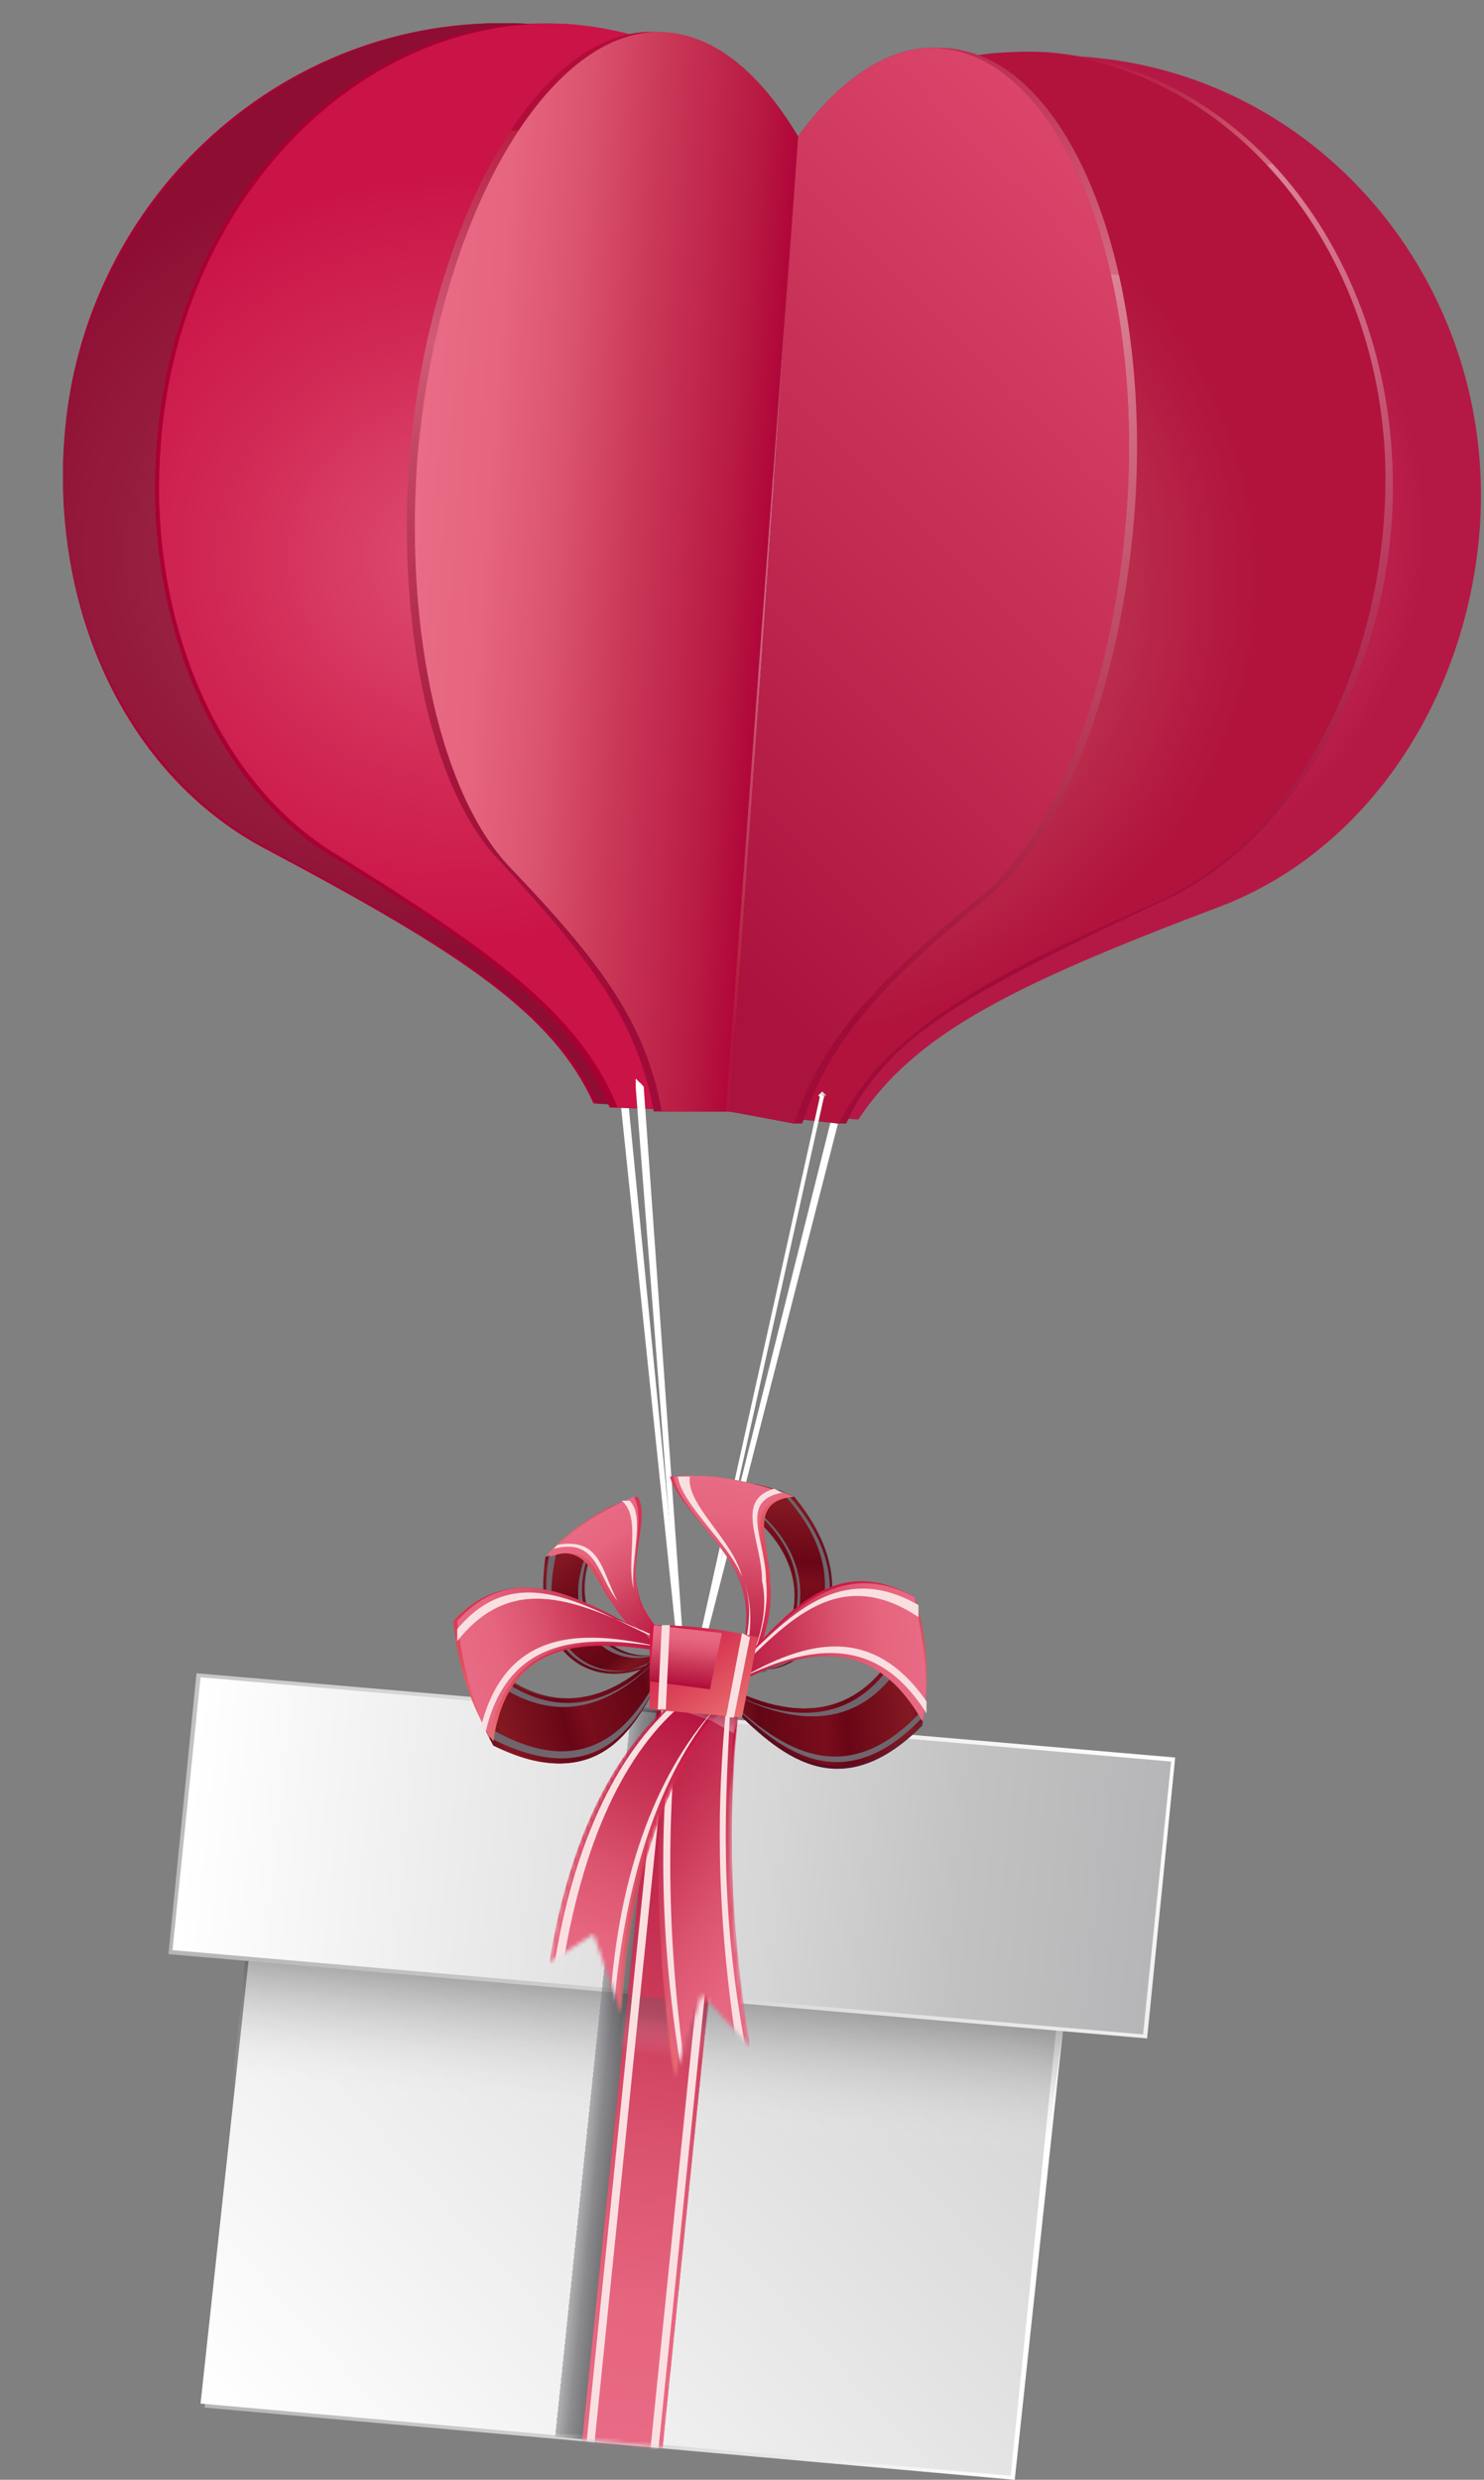 <svg width="370" height="618" viewBox="0 0 370 618" fill="none" xmlns="http://www.w3.org/2000/svg"><rect x="0" y="0" width="370" height="618" fill="#808080" stroke="none"/><path d="M132 6c26 1 48 12 66 28l-17 243-33-2c-10-22-32-37-81-63-35-18-54-59-51-102C20 49 72 2 132 6z" fill="#A90034"/><path d="M133 6c25 1 48 12 66 28l-17 243-33-2c-10-22-32-37-81-63-35-18-55-59-52-102C21 49 73 2 133 6z" fill="url(#paint0_radial)"/><path d="M155 262l-1 1 1 1 1-1-1-1z" fill="url(#paint2_linear)"/><path d="M156 263l-1-1-1 1h2z" fill="url(#paint3_radial)"/><path d="M171 426c-1 0 0 1 0 0l-17-163h1l16 163c0 1 0 0 0 0z" fill="#fff"/><path d="M171 426c-1 0 0 1 0 0l-17-163h1s0 0 0 0l16 163zm0 0c0 1 0 0 0 0z" stroke="#fff"/><path d="M211 265l-1 1 1 1 1-1-1-1z" fill="url(#paint4_linear)"/><path d="M212 266l-1-1v2l1-1z" fill="url(#paint5_radial)"/><path d="M171 426c-1 0 0 1 0 0l40-160h1l-41 160c0 1 0 0 0 0z" fill="#fff"/><path d="M171 426c-1 0 0 1 0 0l40-160s0 0 0 0h1l-41 160zm0 0c0 1 0 0 0 0z" stroke="#fff"/><path d="M140 6C89 3 43 50 39 112c-3 42 14 83 43 101 43 26 61 41 70 63l28 1 18-243a85 85 0 00-58-28z" fill="#A90034"/><path d="M142 6C90 3 44 50 40 112c-3 42 14 83 44 101 42 26 61 41 70 63l28 1 17-243a86 86 0 00-57-28z" fill="url(#paint6_radial)"/><path d="M164 8c-29-2-57 46-62 107-3 43 6 83 23 100 23 25 34 40 38 62h16l18-243c-9-16-20-25-33-26z" fill="url(#paint7_linear)"/><path d="M166 8c-29-2-57 46-62 107-3 43 6 83 23 101 23 24 34 39 38 61h16l18-243c-9-15-20-25-33-26z" fill="url(#paint8_linear)"/><path d="M268 14c-25-2-50 6-69 20l-17 243 32 2c14-21 37-33 90-53 37-14 62-52 65-95 4-61-41-114-101-117z" fill="url(#paint9_radial)"/><path d="M261 13c52 4 90 56 86 117-3 42-26 81-58 95-32 15-52 25-65 37-5 5-10 11-13 18h-2l-26-3 17-243c17-14 39-22 61-21z" fill="url(#paint10_linear)"/><path d="M259 13c52 4 91 56 86 117-3 42-25 81-57 95s-51 24-64 36c-6 5-11 12-15 19l-28-3 18-243c17-14 38-22 60-21z" fill="url(#paint11_radial)"/><path d="M236 12c30 2 51 53 47 114-3 43-17 81-36 97-27 22-40 36-47 57h-2l-14-3 17-243c10-14 22-23 35-22z" fill="url(#paint12_linear)"/><path d="M234 12c30 2 51 53 47 114-3 43-17 81-36 97-27 22-40 36-47 57l-16-3 17-243c10-14 23-23 35-22z" fill="url(#paint13_linear)"/><path d="M234 12c30 2 51 53 47 114-3 43-17 81-36 97-27 22-40 36-47 57l-16-3 17-243c10-14 23-23 35-22z" fill="url(#paint14_linear)"/><path d="M205 272l-1 1 1 1 1-1-1-1z" fill="url(#paint15_linear)"/><path d="M206 273h-1v1l1-1z" fill="url(#paint16_radial)"/><path d="M171 426c-1 0 0 1 0 0l34-153-34 153c0 1 0 0 0 0z" fill="#fff"/><path d="M171 426c-1 0 0 1 0 0l34-153s0 0 0 0 0 0 0 0l-34 153zm0 0c0 1 0 0 0 0z" stroke="#fff"/><path d="M160 270h-1l1 1v-1z" fill="url(#paint17_radial)"/><path d="M160 270h-1v1l1-1c1 0 0 0 0 0z" fill="url(#paint18_linear)"/><path d="M171 426c-1 0 0 1 0 0l-12-155v-1l1 1 11 155c0 1 0 0 0 0z" fill="#fff"/><path d="M171 426c-1 0 0 1 0 0l-12-155v-1l1 1 11 155zm0 0c0 1 0 0 0 0z" stroke="#fff"/><path d="M271 450l-18 168-202-18 18-168 202 18z" fill="url(#paint19_linear)"/><path d="M68 433l201 17-17 167-202-18 18-166z" fill="url(#paint20_linear)"/><path opacity=".6" d="M62 480l204 18-5 39-203-18 4-39z" fill="url(#paint21_linear)"/><path d="M293 438l-7 70-244-21 7-70 244 21z" fill="url(#paint22_linear)"/><path d="M292 439l-7 68-242-21 7-68 242 21z" fill="url(#paint23_linear)"/><mask id="a" maskUnits="userSpaceOnUse" x="136" y="425" width="49" height="186"><path d="M166 610l-30-3 19-182 30 3-19 182z" fill="url(#paint24_linear)"/></mask><g mask="url(#a)"><path opacity=".6" d="M166 610l-30-3 19-182 30 3-19 182z" fill="url(#paint25_linear)"/><path d="M165 612l-20-2 19-186 20 2-19 186z" fill="url(#paint26_linear)"/><path d="M184 426l-19 186-20-2 19-185 20 1z" fill="url(#paint27_linear)"/><path opacity=".3" d="M164 424l20 2-1 12-21-2 2-12z" fill="url(#paint28_linear)"/><mask id="b" maskUnits="userSpaceOnUse" x="154" y="496" width="23" height="19"><path d="M156 497l21 2-2 16-21-2 2-16z" fill="url(#paint29_linear)"/></mask><g mask="url(#b)"><path opacity=".3" d="M156 497l21 2-2 16-21-2 2-16z" fill="url(#paint30_linear)"/></g><path d="M181 426l-19 186h2l19-186h-2zm-16-1l-19 186h2l19-186h-2z" fill="#FADFE1"/></g><path d="M171 369c8-1 18 0 27 4 20 24 4 44-8 43l-6-1c15 1 27-33-13-46z" fill="url(#paint31_linear)"/><path d="M184 415c15 1 27-32-13-46 8-1 18 0 27 4 19 24 4 44-9 43l-5-1z" fill="url(#paint32_linear)"/><path opacity=".3" d="M190 417l-6-2h3l5 1-2 1z" fill="url(#paint33_linear)"/><path d="M185 415c14 1 28-30-10-47h-2c39 15 26 48 12 47z" fill="#70656C"/><path d="M189 416c13 1 29-20 7-44l-2-1c23 23 7 45-5 45z" fill="#70656C"/><path d="M198 373c-10-4-22-6-31-5 2 7 14 17 17 25 4 9 1 18 1 20l1 4c3-4 7-13 6-23 0-9-6-20 6-21z" fill="url(#paint34_linear)"/><path d="M186 416c2-3 6-12 5-22 0-9-6-20 6-21-9-4-21-6-29-5 1 7 13 17 16 25 4 9 1 18 1 20l1 3z" fill="url(#paint35_linear)"/><path opacity=".3" d="M185 413l1 4 1-2-1-3-1 1z" fill="url(#paint36_linear)"/><path d="M186 416c2-4 6-13 4-22 0-10-7-20 3-23l2 1c-11 2-4 12-4 22 1 9-3 19-5 22z" fill="#FADFE1"/><path d="M185 414c0-3 4-12 0-21-3-8-15-18-16-25h3c-1 7 11 16 13 25 4 9 1 18 1 21h-1z" fill="#FADFE1"/><path d="M228 401c3 9 3 19 2 29-21 21-36 7-48-5l-3-6c15 9 39 14 49-18z" fill="url(#paint37_linear)"/><path d="M179 419c15 9 38 14 49-18 2 9 3 19 2 28-20 21-36 8-48-5l-3-5z" fill="url(#paint38_linear)"/><path opacity=".3" d="M182 425l-3-6 3 2 3 6-3-2z" fill="url(#paint39_linear)"/><path d="M179 420c15 9 38 16 50-14l-1-3c-11 31-34 26-49 17z" fill="#70656C"/><path d="M182 424c12 12 28 25 48 4l1-3c-20 23-37 10-49-1z" fill="#70656C"/><path d="M230 429c2-10 1-22-2-31-21-12-33 6-46 19l-3 5c16-9 37-18 51 7z" fill="url(#paint40_linear)"/><path d="M179 422c16-9 37-18 51 7 2-10 0-21-2-31-21-11-33 7-46 19l-3 5z" fill="url(#paint41_linear)"/><path opacity=".3" d="M182 417l-3 5 4-2 2-6-3 3z" fill="url(#paint42_linear)"/><path d="M180 421c15-9 35-20 51 3v3c-15-24-36-14-52-6h1z" fill="#FADFE1"/><path d="M182 417c13-12 26-29 47-17v3c-21-14-34 3-47 15v-1z" fill="#FADFE1"/><mask id="c" maskUnits="userSpaceOnUse" x="164" y="417" width="24" height="101"><path d="M168 518l7-21 12 13c-6-36-5-62-3-82l-16-10c-4 25-6 57 0 100z" fill="#fff"/></mask><g mask="url(#c)"><path d="M168 518l19-8c-6-36-5-62-3-82l-16-10c-4 25-6 57 0 100z" fill="url(#paint43_linear)"/><path d="M168 418c-4 25-6 57 1 99 6-1 12-4 18-7-6-36-5-62-4-82l-15-10z" fill="url(#paint44_linear)"/><path opacity=".3" d="M184 428l-16-10-1 5 16 9 1-4z" fill="url(#paint45_linear)"/><path d="M170 420c-3 24-5 55 1 97h-1c-7-42-5-73-1-98l1 1zm12 7c-1 21-3 47 4 84l-2 1c-6-38-5-65-3-86l1 1z" fill="#FADFE1"/></g><mask id="d" maskUnits="userSpaceOnUse" x="136" y="422" width="45" height="81"><path d="M155 502l-7-20-11 7c5-32 17-54 32-66l12 2c-14 16-24 41-26 77z" fill="#fff"/></mask><g mask="url(#d)"><path d="M155 502c-6-3-12-8-18-13 5-32 17-54 32-66l12 2c-14 16-24 41-26 77z" fill="url(#paint46_linear)"/><path d="M180 425c-14 16-24 41-26 77l-17-12c6-33 17-55 33-67 3 2 7 2 10 2z" fill="url(#paint47_linear)"/><path opacity=".3" d="M169 423l12 2-3 4-12-4 3-2z" fill="url(#paint48_linear)"/><path d="M179 425c-14 15-25 40-27 76h1c3-36 13-61 26-76zm-9-2c-15 12-27 35-32 68l2 1c5-33 16-56 31-68l-1-1z" fill="#FADFE1"/></g><path d="M156 374c-7 3-14 8-20 15-4 26 15 33 28 25l5-4c-15 10-36-11-13-36z" fill="url(#paint49_linear)"/><path d="M169 410c-15 10-36-10-14-35-6 2-13 7-19 13-4 27 15 34 28 26l5-4z" fill="url(#paint50_linear)"/><path opacity=".3" d="M164 414l5-4-4 1-4 4 3-1z" fill="url(#paint51_linear)"/><path d="M168 410c-15 11-36-8-15-34l1-1c-21 26 0 45 14 35z" fill="#70656C"/><path d="M164 413c-13 9-32 1-27-26l2-1c-7 27 12 36 26 27h-1z" fill="#70656C"/><path d="M136 388c6-7 15-13 23-15 3 5-2 15 0 23 1 7 7 12 9 13v3c-4-2-11-5-15-12-5-6-6-16-17-12z" fill="url(#paint52_linear)"/><path d="M167 412c-3-2-10-5-14-12s-5-16-16-12c5-7 14-12 21-15 3 5-1 16 1 23 0 8 7 12 8 13v3z" fill="url(#paint53_linear)"/><path opacity=".3" d="M167 409v3l-1-1v-3l1 1z" fill="url(#paint54_linear)"/><path d="M167 411c-3-1-10-5-13-12-4-7-4-16-15-14l-1 1c11-3 11 7 16 13 3 7 10 11 14 12h-1z" fill="#FADFE1"/><path d="M167 409c-1-1-8-5-9-13-1-7 3-18-1-22h-2c5 4 1 15 3 22 1 8 8 12 9 13z" fill="#FADFE1"/><path d="M115 407c1 9 3 19 8 28 27 13 36-5 43-20l1-6c-11 13-31 25-52-2z" fill="url(#paint55_linear)"/><path d="M167 409c-11 13-31 25-52-1 1 9 3 18 8 27 26 13 36-5 43-20l1-6z" fill="url(#paint56_linear)"/><path opacity=".3" d="M166 415l1-6-3 3v6l2-3z" fill="url(#paint57_linear)"/><path d="M167 410c-11 13-29 26-52 2v-3c22 26 41 14 52 1z" fill="#70656C"/><path d="M166 415c-7 15-17 32-44 18l-1-3c26 16 38-1 45-16v1z" fill="#70656C"/><path d="M123 434c-6-9-9-20-10-30 16-17 34-4 50 4l5 4c-18-3-41-6-45 22z" fill="url(#paint58_linear)"/><path d="M168 412c-18-4-41-6-46 21-4-8-7-19-8-29 15-17 33-4 49 4l5 4z" fill="url(#paint59_linear)"/><path opacity=".3" d="M163 408l5 4-4-1-4-5 3 2z" fill="url(#paint60_linear)"/><path d="M167 411c-17-4-40-8-47 19l1 2c6-27 29-24 47-21h-1z" fill="#FADFE1"/><path d="M163 408c-16-7-34-20-49-2v3c15-19 33-8 50-1h-1z" fill="#FADFE1"/><path d="M185 428l-23-2v-21c10 0 18 1 27 3l-4 20z" fill="url(#paint61_linear)"/><path d="M180 407l-3 14-15-2 1-14 17 2z" fill="url(#paint62_linear)"/><path d="M185 407l-4 21h2l4-20-2-1zm-20-2l-1 21h2l1-21h-2z" fill="#FADFE1"/><defs><linearGradient id="paint2_linear" x1="153.7" y1="262.8" x2="155.5" y2="262.9" gradientUnits="userSpaceOnUse"><stop stop-color="#E9E8E9"/><stop offset="1" stop-color="#C4C6C7"/></linearGradient><linearGradient id="paint4_linear" x1="210.5" y1="266.1" x2="212.3" y2="266.2" gradientUnits="userSpaceOnUse"><stop stop-color="#E9E8E9"/><stop offset="1" stop-color="#C4C6C7"/></linearGradient><linearGradient id="paint7_linear" x1="135.4" y1="275.2" x2="151.3" y2="7" gradientUnits="userSpaceOnUse"><stop offset=".1" stop-color="#A00C39"/><stop offset=".3" stop-color="#A4153D"/><stop offset=".4" stop-color="#B02749"/><stop offset=".6" stop-color="#C44764"/><stop offset=".7" stop-color="#D05B77"/><stop offset=".9" stop-color="#B82145"/><stop offset=".9" stop-color="#B10D3B"/></linearGradient><linearGradient id="paint8_linear" x1="102.9" y1="138.7" x2="190.9" y2="144.9" gradientUnits="userSpaceOnUse"><stop stop-color="#E96B85"/><stop offset=".2" stop-color="#E6657F"/><stop offset=".4" stop-color="#DB546F"/><stop offset=".6" stop-color="#CB3A59"/><stop offset=".9" stop-color="#B71841"/><stop offset="1" stop-color="#B0063A"/></linearGradient><linearGradient id="paint10_linear" x1="290.7" y1="254" x2="216.1" y2="22.1" gradientUnits="userSpaceOnUse"><stop offset=".1" stop-color="#A00C39"/><stop offset=".8" stop-color="#DC8397"/><stop offset=".8" stop-color="#D2697D"/><stop offset=".9" stop-color="#BC2E4C"/><stop offset="1" stop-color="#B10D3B"/></linearGradient><linearGradient id="paint12_linear" x1="227.5" y1="281.1" x2="243.4" y2="12.5" gradientUnits="userSpaceOnUse"><stop offset=".1" stop-color="#A00C39"/><stop offset=".3" stop-color="#B02D4C"/><stop offset=".8" stop-color="#DC8397"/><stop offset=".8" stop-color="#D3697F"/><stop offset="1" stop-color="#BD2E51"/><stop offset="1" stop-color="#B92149"/></linearGradient><linearGradient id="paint13_linear" x1="182.9" y1="145.7" x2="280.9" y2="146.7" gradientUnits="userSpaceOnUse"><stop offset="0" stop-color="#66041B"/><stop offset=".2" stop-color="#981134"/><stop offset=".3" stop-color="#9D1638"/><stop offset="1" stop-color="#BA3257"/></linearGradient><linearGradient id="paint14_linear" x1="131" y1="226.3" x2="295.1" y2="62.2" gradientUnits="userSpaceOnUse"><stop offset=".1" stop-color="#AB133F"/><stop offset=".6" stop-color="#C62F55"/><stop offset="1" stop-color="#DB456A"/></linearGradient><linearGradient id="paint15_linear" x1="204.4" y1="273.1" x2="206.2" y2="273.2" gradientUnits="userSpaceOnUse"><stop stop-color="#E9E8E9"/><stop offset="1" stop-color="#C4C6C7"/></linearGradient><linearGradient id="paint18_linear" x1="158.8" y1="270.4" x2="160.6" y2="270.5" gradientUnits="userSpaceOnUse"><stop stop-color="#E9E8E9"/><stop offset="1" stop-color="#C4C6C7"/></linearGradient><linearGradient id="paint19_linear" x1="262" y1="533.7" x2="60.2" y2="512.9" gradientUnits="userSpaceOnUse"><stop stop-color="#fff"/><stop offset=".5" stop-color="#D7D6D6"/><stop offset=".8" stop-color="#C2C2C3"/><stop offset="1" stop-color="#B6B6B8"/></linearGradient><linearGradient id="paint20_linear" x1="264.8" y1="445.2" x2="69.8" y2="620.8" gradientUnits="userSpaceOnUse"><stop stop-color="#B6B6B8"/><stop offset=".1" stop-color="#C2C2C3"/><stop offset=".2" stop-color="#D7D6D6"/><stop offset="1" stop-color="#fff"/></linearGradient><linearGradient id="paint21_linear" x1="164.2" y1="485" x2="160.3" y2="529.9" gradientUnits="userSpaceOnUse"><stop stop-color="#181519"/><stop offset="1" stop-color="#fff" stop-opacity="0"/></linearGradient><linearGradient id="paint22_linear" x1="254.9" y1="396" x2="92.3" y2="542.5" gradientUnits="userSpaceOnUse"><stop stop-color="#fff"/><stop offset=".6" stop-color="#D7D6D6"/><stop offset=".8" stop-color="#C2C2C3"/><stop offset="1" stop-color="#B6B6B8"/></linearGradient><linearGradient id="paint23_linear" x1="288.2" y1="472.9" x2="47.2" y2="448" gradientUnits="userSpaceOnUse"><stop stop-color="#B6B6B8"/><stop offset=".2" stop-color="#C2C2C3"/><stop offset=".4" stop-color="#D7D6D6"/><stop offset="1" stop-color="#fff"/></linearGradient><linearGradient id="paint24_linear" x1="176.2" y1="519.1" x2="144.8" y2="515.8" gradientUnits="userSpaceOnUse"><stop/><stop offset=".5" stop-color="#fff"/><stop offset=".5" stop-color="#F7F7F7"/><stop offset=".6" stop-color="#E0E0E0"/><stop offset=".7" stop-color="#BBB"/><stop offset=".8" stop-color="#888"/><stop offset=".9" stop-color="#484848"/><stop offset=".9"/></linearGradient><linearGradient id="paint25_linear" x1="176.3" y1="519.1" x2="144.8" y2="515.8" gradientUnits="userSpaceOnUse"><stop stop-color="#fff" stop-opacity="0"/><stop offset=".5" stop-color="#060609"/><stop offset=".5" stop-color="#09090E"/><stop offset=".6" stop-color="#151519"/><stop offset=".7" stop-color="#29282D"/><stop offset=".8" stop-color="#4A494F"/><stop offset=".9" stop-color="#858489"/><stop offset=".9" stop-color="#D7D6D7" stop-opacity="0"/></linearGradient><linearGradient id="paint26_linear" x1="215" y1="574.2" x2="124" y2="454.4" gradientUnits="userSpaceOnUse"><stop stop-color="#EB7173"/><stop offset=".3" stop-color="#E05360"/><stop offset=".9" stop-color="#CF1745"/></linearGradient><linearGradient id="paint27_linear" x1="154.6" y1="614.4" x2="171.4" y2="420.1" gradientUnits="userSpaceOnUse"><stop stop-color="#E96B85"/><stop offset=".2" stop-color="#E6657F"/><stop offset=".4" stop-color="#DB546F"/><stop offset=".6" stop-color="#CB3A59"/><stop offset=".9" stop-color="#B71841"/><stop offset="1" stop-color="#B0063A"/></linearGradient><linearGradient id="paint28_linear" x1="174.3" y1="423.1" x2="173.1" y2="436.3" gradientUnits="userSpaceOnUse"><stop offset=".1" stop-color="#535353" stop-opacity=".1"/><stop offset=".4" stop-color="#181519"/><stop offset="1" stop-color="#A2A2A2" stop-opacity="0"/></linearGradient><linearGradient id="paint29_linear" x1="166.9" y1="494.7" x2="165.4" y2="512.7" gradientUnits="userSpaceOnUse"><stop offset=".1"/><stop offset=".5" stop-color="#fff"/><stop offset="1"/></linearGradient><linearGradient id="paint30_linear" x1="168" y1="493.6" x2="165.5" y2="512.7" gradientUnits="userSpaceOnUse"><stop offset=".1" stop-color="#4F4F4F"/><stop offset=".5" stop-color="#6B6F78"/><stop offset="1" stop-color="#fff" stop-opacity="0"/></linearGradient><linearGradient id="paint31_linear" x1="169.4" y1="369.4" x2="201" y2="411.7" gradientUnits="userSpaceOnUse"><stop stop-color="#7F373F"/><stop offset=".5" stop-color="#6C2230"/><stop offset=".9" stop-color="#560D22"/></linearGradient><linearGradient id="paint32_linear" x1="190.7" y1="368.8" x2="186.2" y2="417.5" gradientUnits="userSpaceOnUse"><stop stop-color="#650616"/><stop offset=".1" stop-color="#831922"/><stop offset=".4" stop-color="#690616"/><stop offset=".5" stop-color="#790D1C"/><stop offset=".8" stop-color="#620615"/><stop offset=".9" stop-color="#7A141F"/><stop offset="1" stop-color="#6C0D19"/><stop offset="1" stop-color="#620615"/></linearGradient><linearGradient id="paint33_linear" x1="188.2" y1="416.7" x2="188.4" y2="415.1" gradientUnits="userSpaceOnUse"><stop offset=".1" stop-color="#515258"/><stop offset=".4" stop-color="#181519"/><stop offset="1" stop-color="#fff"/></linearGradient><linearGradient id="paint34_linear" x1="199.6" y1="375" x2="171.5" y2="400" gradientUnits="userSpaceOnUse"><stop stop-color="#EB7173"/><stop offset=".3" stop-color="#E05360"/><stop offset=".9" stop-color="#CF1745"/></linearGradient><linearGradient id="paint35_linear" x1="182.5" y1="367.5" x2="177.9" y2="416.9" gradientUnits="userSpaceOnUse"><stop stop-color="#E96B85"/><stop offset=".2" stop-color="#E6657F"/><stop offset=".4" stop-color="#DB546F"/><stop offset=".6" stop-color="#CB3A59"/><stop offset=".9" stop-color="#B71841"/><stop offset="1" stop-color="#B0063A"/></linearGradient><linearGradient id="paint36_linear" x1="185.7" y1="417.3" x2="186.2" y2="412.2" gradientUnits="userSpaceOnUse"><stop offset=".1" stop-color="#BBBABD"/><stop offset=".4" stop-color="#181519"/><stop offset="1" stop-color="#fff"/></linearGradient><linearGradient id="paint37_linear" x1="227.2" y1="400.2" x2="197.6" y2="438.1" gradientUnits="userSpaceOnUse"><stop stop-color="#7F373F"/><stop offset=".5" stop-color="#6C2230"/><stop offset=".9" stop-color="#560D22"/></linearGradient><linearGradient id="paint38_linear" x1="231.7" y1="419.9" x2="178.1" y2="424.7" gradientUnits="userSpaceOnUse"><stop stop-color="#650616"/><stop offset=".1" stop-color="#831922"/><stop offset=".4" stop-color="#690616"/><stop offset=".5" stop-color="#790D1C"/><stop offset=".8" stop-color="#620615"/><stop offset=".9" stop-color="#7A141F"/><stop offset="1" stop-color="#6C0D19"/><stop offset="1" stop-color="#620615"/></linearGradient><linearGradient id="paint39_linear" x1="178.3" y1="423.3" x2="184" y2="422.8" gradientUnits="userSpaceOnUse"><stop offset=".1" stop-color="#515258"/><stop offset=".4" stop-color="#181519"/><stop offset="1" stop-color="#fff"/></linearGradient><linearGradient id="paint40_linear" x1="229.6" y1="430.1" x2="197.4" y2="400.4" gradientUnits="userSpaceOnUse"><stop stop-color="#EB7173"/><stop offset=".3" stop-color="#E05360"/><stop offset=".9" stop-color="#CF1745"/></linearGradient><linearGradient id="paint41_linear" x1="231.4" y1="410.9" x2="177.3" y2="415.7" gradientUnits="userSpaceOnUse"><stop stop-color="#E96B85"/><stop offset=".2" stop-color="#E6657F"/><stop offset=".4" stop-color="#DB546F"/><stop offset=".6" stop-color="#CB3A59"/><stop offset=".9" stop-color="#B71841"/><stop offset="1" stop-color="#B0063A"/></linearGradient><linearGradient id="paint42_linear" x1="177.6" y1="418.3" x2="184.6" y2="417.7" gradientUnits="userSpaceOnUse"><stop offset=".1" stop-color="#BBBABD"/><stop offset=".4" stop-color="#181519"/><stop offset="1" stop-color="#fff"/></linearGradient><linearGradient id="paint43_linear" x1="143.2" y1="490.8" x2="196.5" y2="441.6" gradientUnits="userSpaceOnUse"><stop stop-color="#EB7173"/><stop offset=".3" stop-color="#E05360"/><stop offset=".9" stop-color="#CF1745"/></linearGradient><linearGradient id="paint44_linear" x1="183" y1="517.3" x2="124.4" y2="472.1" gradientUnits="userSpaceOnUse"><stop stop-color="#E96B85"/><stop offset=".2" stop-color="#E6657F"/><stop offset=".4" stop-color="#DB546F"/><stop offset=".6" stop-color="#CB3A59"/><stop offset=".9" stop-color="#B71841"/><stop offset="1" stop-color="#B0063A"/></linearGradient><linearGradient id="paint45_linear" x1="176.1" y1="416.5" x2="175.1" y2="430.1" gradientUnits="userSpaceOnUse"><stop offset=".1" stop-color="#BBBABD"/><stop offset=".4" stop-color="#181519"/><stop offset="1" stop-color="#fff"/></linearGradient><linearGradient id="paint46_linear" x1="173.3" y1="496.6" x2="151.8" y2="428.5" gradientUnits="userSpaceOnUse"><stop stop-color="#EB7173"/><stop offset=".3" stop-color="#E05360"/><stop offset=".9" stop-color="#CF1745"/></linearGradient><linearGradient id="paint47_linear" x1="140.2" y1="497.4" x2="174.7" y2="420.5" gradientUnits="userSpaceOnUse"><stop stop-color="#E96B85"/><stop offset=".2" stop-color="#E6657F"/><stop offset=".4" stop-color="#DB546F"/><stop offset=".6" stop-color="#CB3A59"/><stop offset=".9" stop-color="#B71841"/><stop offset="1" stop-color="#B0063A"/></linearGradient><linearGradient id="paint48_linear" x1="175.3" y1="421.9" x2="172.7" y2="427.7" gradientUnits="userSpaceOnUse"><stop offset=".1" stop-color="#BBBABD"/><stop offset=".4" stop-color="#181519"/><stop offset="1" stop-color="#fff"/></linearGradient><linearGradient id="paint49_linear" x1="155.4" y1="374.4" x2="150.9" y2="417.2" gradientUnits="userSpaceOnUse"><stop stop-color="#7F373F"/><stop offset=".5" stop-color="#6C2230"/><stop offset=".9" stop-color="#560D22"/></linearGradient><linearGradient id="paint50_linear" x1="139.6" y1="383.4" x2="163.1" y2="415.6" gradientUnits="userSpaceOnUse"><stop stop-color="#650616"/><stop offset=".1" stop-color="#831922"/><stop offset=".4" stop-color="#690616"/><stop offset=".5" stop-color="#790D1C"/><stop offset=".8" stop-color="#620615"/><stop offset=".9" stop-color="#7A141F"/><stop offset="1" stop-color="#6C0D19"/><stop offset="1" stop-color="#620615"/></linearGradient><linearGradient id="paint51_linear" x1="165.4" y1="413" x2="164.7" y2="412" gradientUnits="userSpaceOnUse"><stop offset=".1" stop-color="#515258"/><stop offset=".4" stop-color="#181519"/><stop offset="1" stop-color="#fff"/></linearGradient><linearGradient id="paint52_linear" x1="136.2" y1="389.4" x2="169.6" y2="393.6" gradientUnits="userSpaceOnUse"><stop stop-color="#EB7173"/><stop offset=".3" stop-color="#E05360"/><stop offset=".9" stop-color="#CF1745"/></linearGradient><linearGradient id="paint53_linear" x1="145.8" y1="378.4" x2="169.7" y2="411.1" gradientUnits="userSpaceOnUse"><stop stop-color="#E96B85"/><stop offset=".2" stop-color="#E6657F"/><stop offset=".4" stop-color="#DB546F"/><stop offset=".6" stop-color="#CB3A59"/><stop offset=".9" stop-color="#B71841"/><stop offset="1" stop-color="#B0063A"/></linearGradient><linearGradient id="paint54_linear" x1="168.1" y1="411.9" x2="165.8" y2="408.8" gradientUnits="userSpaceOnUse"><stop offset=".1" stop-color="#BBBABD"/><stop offset=".4" stop-color="#181519"/><stop offset="1" stop-color="#fff"/></linearGradient><linearGradient id="paint55_linear" x1="115.1" y1="406" x2="156.5" y2="432.3" gradientUnits="userSpaceOnUse"><stop stop-color="#7F373F"/><stop offset=".5" stop-color="#6C2230"/><stop offset=".9" stop-color="#560D22"/></linearGradient><linearGradient id="paint56_linear" x1="117.9" y1="425.8" x2="169.1" y2="411.2" gradientUnits="userSpaceOnUse"><stop stop-color="#650616"/><stop offset=".1" stop-color="#831922"/><stop offset=".4" stop-color="#690616"/><stop offset=".5" stop-color="#790D1C"/><stop offset=".8" stop-color="#620615"/><stop offset=".9" stop-color="#7A141F"/><stop offset="1" stop-color="#6C0D19"/><stop offset="1" stop-color="#620615"/></linearGradient><linearGradient id="paint57_linear" x1="169.2" y1="412.9" x2="163.8" y2="414.4" gradientUnits="userSpaceOnUse"><stop offset=".1" stop-color="#515258"/><stop offset=".4" stop-color="#181519"/><stop offset="1" stop-color="#fff"/></linearGradient><linearGradient id="paint58_linear" x1="123.5" y1="434.8" x2="143.6" y2="397.4" gradientUnits="userSpaceOnUse"><stop stop-color="#EB7173"/><stop offset=".3" stop-color="#E05360"/><stop offset=".9" stop-color="#CF1745"/></linearGradient><linearGradient id="paint59_linear" x1="114.9" y1="417.3" x2="166.6" y2="402.5" gradientUnits="userSpaceOnUse"><stop stop-color="#E96B85"/><stop offset=".2" stop-color="#E6657F"/><stop offset=".4" stop-color="#DB546F"/><stop offset=".6" stop-color="#CB3A59"/><stop offset=".9" stop-color="#B71841"/><stop offset="1" stop-color="#B0063A"/></linearGradient><linearGradient id="paint60_linear" x1="168.1" y1="407.9" x2="161.4" y2="409.9" gradientUnits="userSpaceOnUse"><stop offset=".1" stop-color="#BBBABD"/><stop offset=".4" stop-color="#181519"/><stop offset="1" stop-color="#fff"/></linearGradient><linearGradient id="paint61_linear" x1="185.3" y1="428.1" x2="166.5" y2="402.3" gradientUnits="userSpaceOnUse"><stop stop-color="#EB7173"/><stop offset=".3" stop-color="#E05360"/><stop offset=".9" stop-color="#CF1745"/></linearGradient><linearGradient id="paint62_linear" x1="169.9" y1="420.4" x2="171.5" y2="405.4" gradientUnits="userSpaceOnUse"><stop offset="0" stop-color="#B0063A"/><stop offset=".1" stop-color="#B71841"/><stop offset=".4" stop-color="#CB3A59"/><stop offset=".6" stop-color="#DB546F"/><stop offset=".8" stop-color="#E6657F"/><stop offset="1" stop-color="#E96B85"/></linearGradient><radialGradient id="paint0_radial" cx="0" cy="0" r="1" gradientUnits="userSpaceOnUse" gradientTransform="matrix(120.153 7.131 -6.553 110.42 103 138)"><stop stop-color="#A63958"/><stop offset=".5" stop-color="#982141"/><stop offset=".9" stop-color="#8E0E33"/></radialGradient><radialGradient id="paint1_radial" cx="0" cy="0" r="1" gradientUnits="userSpaceOnUse" gradientTransform="matrix(97.001 -14.304 15.585 105.688 100 107)"><stop offset=".1" stop-color="#fff"/><stop offset=".3" stop-color="#fff"/><stop offset=".4" stop-color="#F9F9F9"/><stop offset=".4" stop-color="#E7E7E7"/><stop offset=".5" stop-color="#CACACA"/><stop offset=".7" stop-color="#A1A1A1"/><stop offset=".8" stop-color="#6D6D6D"/><stop offset=".9" stop-color="#2E2E2E"/><stop offset="1"/></radialGradient><radialGradient id="paint3_radial" cx="0" cy="0" r="1" gradientUnits="userSpaceOnUse" gradientTransform="rotate(3 -4360 2744) scale(1.624 1.493)"><stop stop-color="#E65073"/><stop offset=".2" stop-color="#E4496D"/><stop offset=".5" stop-color="#DF385F"/><stop offset=".9" stop-color="#D8194B"/><stop offset=".9" stop-color="#D71649"/></radialGradient><radialGradient id="paint5_radial" cx="0" cy="0" r="1" gradientUnits="userSpaceOnUse" gradientTransform="matrix(1.623 .096 -.088 1.491 212 267)"><stop stop-color="#E65073"/><stop offset=".2" stop-color="#E4496D"/><stop offset=".5" stop-color="#DF385F"/><stop offset=".9" stop-color="#D8194B"/><stop offset=".9" stop-color="#D71649"/></radialGradient><radialGradient id="paint6_radial" cx="0" cy="0" r="1" gradientUnits="userSpaceOnUse" gradientTransform="matrix(116.432 6.911 -6.351 106.993 115 139)"><stop stop-color="#DF4F73"/><stop offset=".5" stop-color="#D12A55"/><stop offset=".9" stop-color="#CA1347"/></radialGradient><radialGradient id="paint9_radial" cx="0" cy="0" r="1" gradientUnits="userSpaceOnUse" gradientTransform="rotate(3 -2366 4780) scale(120.38 110.62)"><stop stop-color="#E24E71"/><stop offset=".2" stop-color="#DC466A"/><stop offset=".6" stop-color="#CA3359"/><stop offset=".9" stop-color="#B41945"/></radialGradient><radialGradient id="paint11_radial" cx="0" cy="0" r="1" gradientUnits="userSpaceOnUse" gradientTransform="matrix(139.36 7.304 -6.711 128.061 188 144)"><stop offset=".2" stop-color="#CC607B"/><stop offset=".2" stop-color="#CA5A75"/><stop offset=".7" stop-color="#B82849"/><stop offset=".9" stop-color="#B1133D"/></radialGradient><radialGradient id="paint16_radial" cx="0" cy="0" r="1" gradientUnits="userSpaceOnUse" gradientTransform="rotate(3 -4509 3603) scale(1.628 1.395)"><stop stop-color="#E65073"/><stop offset=".2" stop-color="#E4496D"/><stop offset=".5" stop-color="#DF385F"/><stop offset=".9" stop-color="#D8194B"/><stop offset=".9" stop-color="#D71649"/></radialGradient><radialGradient id="paint17_radial" cx="0" cy="0" r="1" gradientUnits="userSpaceOnUse" gradientTransform="rotate(3 -4486 2833) scale(1.628 1.395)"><stop stop-color="#E65073"/><stop offset=".2" stop-color="#E4496D"/><stop offset=".5" stop-color="#DF385F"/><stop offset=".9" stop-color="#D8194B"/><stop offset=".9" stop-color="#D71649"/></radialGradient></defs></svg>